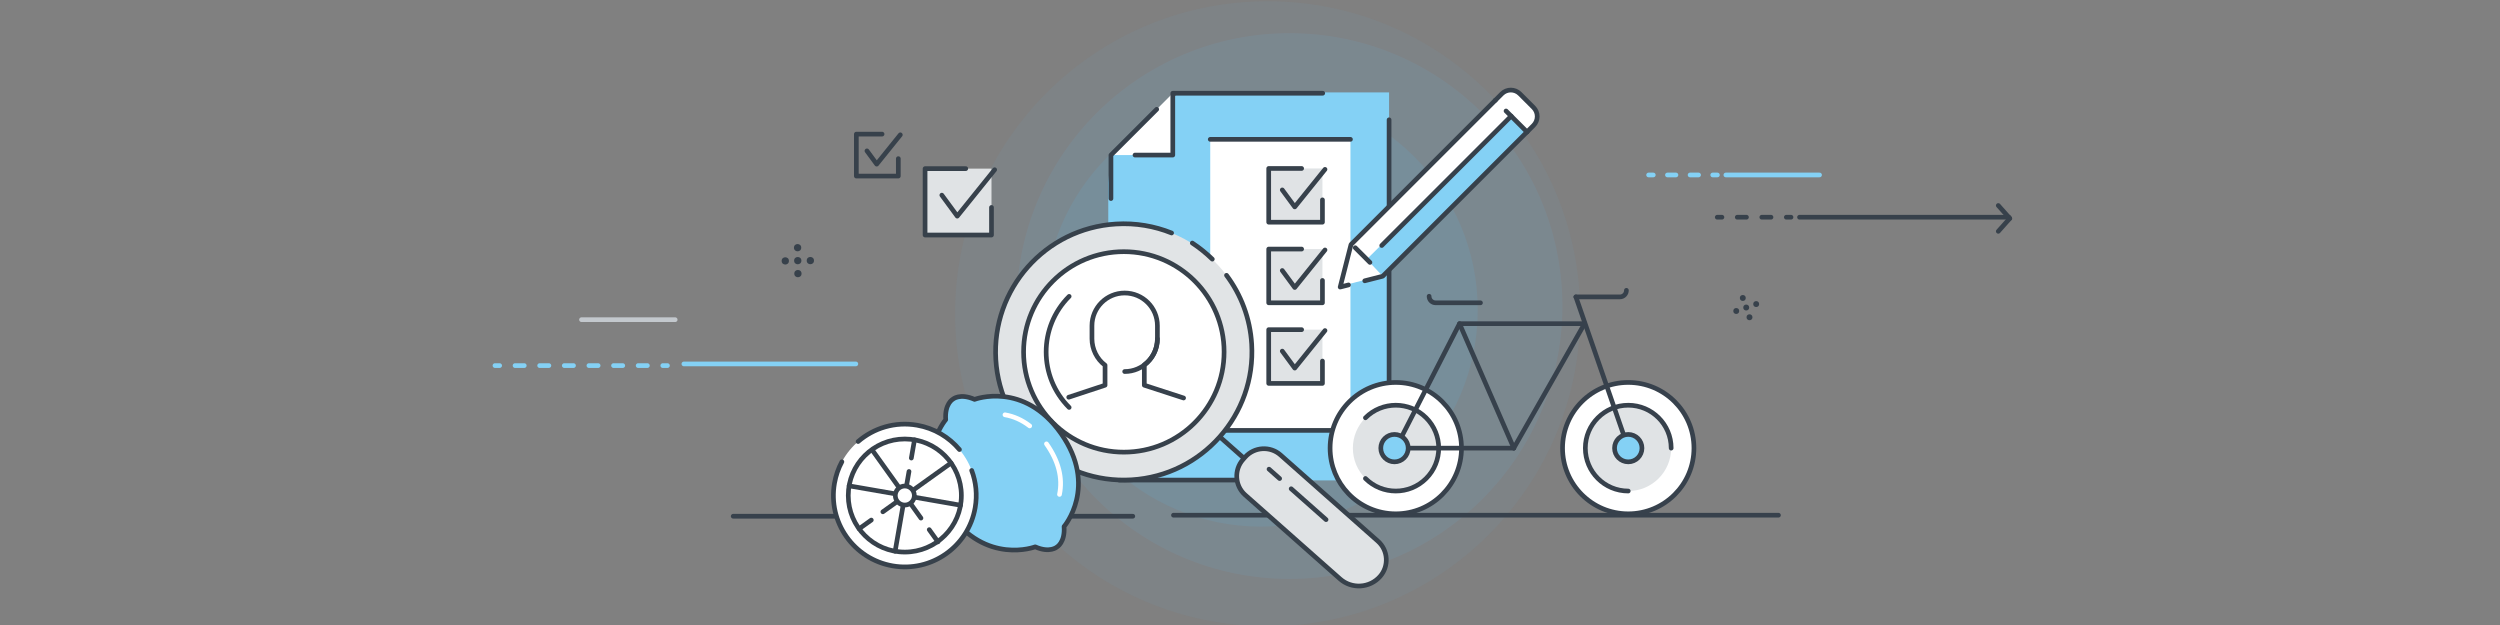 <?xml version="1.0" encoding="utf-8"?>
<svg xmlns:xlink="http://www.w3.org/1999/xlink" version="1.1" id="Layer_1" xmlns="http://www.w3.org/2000/svg" x="0px"
     y="0px"
     width="800px" height="200px" viewBox="0 0 800 200" style="enable-background:new 0 0 800 200;" xml:space="preserve">
<rect x="0" y="0" width="800" height="200" fill="#808080" stroke="none"/>
<style type="text/css">
.st0{opacity:0.05;fill:#59C5FB;}
.st1{opacity:0.08;fill:#59C5FB;}
.st2{opacity:0.1;fill:#59C5FB;}
.st3{fill:#37414B;}
.st4{fill:none;stroke:#C3C8CD;stroke-width:1.5;stroke-linecap:round;stroke-linejoin:round;stroke-miterlimit:10;}
.st5{fill:#84D1F5;stroke:#84D1F5;stroke-width:1.5;stroke-linecap:round;stroke-linejoin:round;stroke-miterlimit:10;}
.st6{fill:#84D1F5;}
.st7{fill:none;stroke:#84D1F5;stroke-width:1.5;stroke-linecap:round;stroke-linejoin:round;}
.st8{fill:none;stroke:#84D1F5;stroke-width:1.5;stroke-linecap:round;stroke-linejoin:round;stroke-dasharray:2.716,4.527;}
.st9{fill:none;stroke:#37414B;stroke-width:1.5;stroke-linecap:round;stroke-linejoin:round;}
.st10{fill:none;stroke:#37414B;stroke-width:1.5;stroke-linecap:round;stroke-linejoin:round;stroke-dasharray:2.944,4.906;}
.st11{fill:none;stroke:#37414B;stroke-width:1.5;stroke-linecap:round;stroke-linejoin:round;stroke-miterlimit:10;}
.st12{fill:none;stroke:#84D1F5;stroke-width:1.5;stroke-linecap:round;stroke-linejoin:round;stroke-miterlimit:10;}
.st13{fill:none;stroke:#84D1F5;stroke-width:1.5;stroke-linecap:round;stroke-linejoin:round;stroke-dasharray:2.955,4.924;}
.st14{fill:none;stroke:#37414C;stroke-width:1.5;stroke-linecap:round;stroke-linejoin:round;}
.st15{fill:#FFFFFF;}
.st16{fill:#E0E3E5;}
.st17{fill:none;stroke:#37414C;stroke-width:1.5;stroke-linecap:round;stroke-linejoin:round;stroke-miterlimit:10;}
.st18{fill:#FFFFFF;stroke:#37414C;stroke-width:1.5;stroke-linecap:round;stroke-linejoin:round;stroke-miterlimit:10;}
.st19{fill:#84D1F5;stroke:#37414C;stroke-width:1.5;stroke-linecap:round;stroke-linejoin:round;stroke-miterlimit:10;}
.st20{fill:#E1E4E6;}
.st21{fill:#E0E3E5;stroke:#37414B;stroke-width:1.5;stroke-linecap:round;stroke-linejoin:round;stroke-miterlimit:10;}
.st22{fill:#84D1F5;stroke:#37414B;stroke-width:1.5;stroke-linecap:round;stroke-linejoin:round;stroke-miterlimit:10;}
.st23{fill:none;stroke:#FFFFFF;stroke-width:1.5;stroke-linecap:round;stroke-linejoin:round;stroke-miterlimit:10;}
.st24{fill:#FFFFFF;stroke:#37414B;stroke-width:1.5;stroke-linecap:round;stroke-linejoin:round;stroke-miterlimit:10;}
.st25{fill:none;}
</style>
    <g>
        <ellipse class="st0" cx="405.645" cy="100.397" rx="100.02" ry="100"/>
        <ellipse class="st1" cx="412.635" cy="97.936" rx="87.341" ry="87.323"/>
        <ellipse class="st2" cx="403.514" cy="99.17" rx="69.363" ry="69.349"/>
    </g>
    <g>
        <circle class="st3" cx="255.227" cy="79.259" r="1.165"/>
        <circle class="st3" cx="255.28" cy="83.406" r="1.165"/>
        <circle class="st3" cx="255.332" cy="87.553" r="1.165"/>
        <circle class="st3" cx="251.293" cy="83.491" r="1.165"/>
        <circle class="st3" cx="259.313" cy="83.389" r="1.165"/>
    </g>
    <g>
        <circle class="st3" cx="561.978" cy="97.303" r="0.949"/>
        <circle class="st3" cx="558.789" cy="98.411" r="0.949"/>
        <circle class="st3" cx="555.599" cy="99.519" r="0.949"/>
        <circle class="st3" cx="557.697" cy="95.354" r="0.949"/>
        <circle class="st3" cx="559.84" cy="101.521" r="0.949"/>
    </g>
    <line class="st4" x1="186.079" y1="102.297" x2="216.057" y2="102.297"/>
    <g>
        <line class="st5" x1="552.275" y1="55.989" x2="582.254" y2="55.989"/>
            <g>
                <line class="st6" x1="527.555" y1="55.989" x2="549.57" y2="55.989"/>
                <g>
                    <line class="st7" x1="527.555" y1="55.989" x2="529.055" y2="55.989"/>
                    <line class="st8" x1="533.582" y1="55.989" x2="545.806" y2="55.989"/>
                    <line class="st7" x1="548.07" y1="55.989" x2="549.57" y2="55.989"/>
                </g>
            </g>
    </g>
    <g>
        <g>
            <line class="st9" x1="549.518" y1="69.509" x2="551.018" y2="69.509"/>
            <line class="st10" x1="555.924" y1="69.509" x2="569.169" y2="69.509"/>
            <line class="st9" x1="571.622" y1="69.509" x2="573.122" y2="69.509"/>
        </g>
    </g>
    <line class="st11" x1="575.848" y1="69.509" x2="642.84" y2="69.509"/>
    <line class="st11" x1="639.453" y1="65.763" x2="643.127" y2="69.892"/>
    <line class="st11" x1="639.453" y1="74.022" x2="643.127" y2="69.893"/>
    <g>
        <line class="st12" x1="218.841" y1="116.456" x2="273.868" y2="116.456"/>
        <g>
            <g>
                <line class="st7" x1="158.387" y1="116.988" x2="159.887" y2="116.988"/>
                <line class="st13" x1="164.811" y1="116.988" x2="209.622" y2="116.988"/>
                <line class="st7" x1="212.084" y1="116.988" x2="213.584" y2="116.988"/>
            </g>
        </g>
    </g>
    <polygon class="st6" points="354.647,153.726 444.507,153.726 444.507,29.573 377.307,29.573
355.502,49.62 354.647,58.519 "/>
    <path class="st14" d="M415.533,166.922"/>
    <line class="st14" x1="358.149" y1="153.617" x2="405.645" y2="153.617"/>
    <line class="st14" x1="375.511" y1="164.862" x2="569.107" y2="164.862"/>
    <g>
        <rect x="387.278" y="44.591" class="st15" width="44.865" height="93.131"/>
        <line class="st14" x1="387.278" y1="44.591" x2="432.143" y2="44.591"/>
        <line class="st14" x1="387.278" y1="137.722" x2="432.143" y2="137.722"/>
    </g>
    <g>
        <rect x="296.022" y="53.962" class="st16" width="21.256" height="21.251"/>
        <polyline class="st11" points="318.288,54.316 306.323,69.167 301.388,62.449 "/>
        <polyline class="st11" points="317.277,66.379 317.277,75.213 296.022,75.213 296.022,53.962
309.045,53.962 "/>
    </g>
    <g>
        <g>
            <rect x="405.986" y="105.491" class="st16" width="17.194" height="17.191"/>
            <polyline class="st11" points="423.999,105.777 414.319,117.791 410.328,112.356 "/>
            <polyline class="st11" points="423.181,115.535 423.181,122.681 405.986,122.681 405.986,105.491
416.521,105.491 "/>
        </g>
        <g>
            <rect x="405.986" y="79.7" class="st16" width="17.194" height="17.191"/>
            <polyline class="st11" points="423.999,79.986 414.319,92 410.328,86.565 "/>
            <polyline class="st11" points="423.181,89.744 423.181,96.89 405.986,96.89 405.986,79.7
416.521,79.7 "/>
        </g>
        <g>
            <rect x="405.986" y="53.909" class="st16" width="17.194" height="17.191"/>
            <polyline class="st11" points="423.999,54.195 414.319,66.208 410.328,60.774 "/>
            <polyline class="st11" points="423.181,63.953 423.181,71.099 405.986,71.099 405.986,53.909
416.521,53.909 "/>
        </g>
    </g>
    <g>
        <polyline class="st11" points="288.103,43.14 280.541,52.525 277.423,48.279 "/>
        <polyline class="st11" points="287.464,50.762 287.464,56.345 274.031,56.345 274.031,42.916
282.262,42.916 "/>
    </g>
    <path class="st17" d="M446.168,119.512"/>
    <g>
        <path class="st18" d="M446.65,164.422c11.61,0,21.025-9.409,21.025-21.021
        c0-11.607-9.415-21.018-21.025-21.018c-11.61,0-21.022,9.412-21.022,21.018
        c0,5.631,2.213,10.743,5.816,14.516C435.272,161.925,440.67,164.422,446.65,164.422z"/>
        <path class="st18" d="M542.063,143.404c0-11.608-9.416-21.021-21.025-21.021
c-11.612,0-21.022,9.413-21.022,21.021c0,11.608,9.41,21.018,21.022,21.018
C532.647,164.422,542.063,155.012,542.063,143.404z"/>
        <ellipse class="st16" cx="446.652" cy="143.402" rx="13.733" ry="13.73"/>
        <ellipse class="st16" cx="521.04" cy="143.402" rx="13.733" ry="13.73"/>
        <path class="st17" d="M504.28,95.007h14.106c1.148-0.01,2.073-0.949,2.064-2.1"/>
        <line class="st17" x1="484.413" y1="143.39" x2="507.054" y2="103.571"/>
        <line class="st17" x1="467.044" y1="103.571" x2="484.413" y2="143.39"/>
        <path class="st17" d="M473.749,96.899h-14.371c-1.148-0.01-2.072-0.949-2.064-2.1"/>
        <line class="st17" x1="484.413" y1="143.404" x2="446.65" y2="143.404"/>
        <polyline class="st17" points="507.054,103.571 467.044,103.571 446.652,143.402 "/>
        <line class="st17" x1="521.038" y1="143.404" x2="504.28" y2="95.007"/>
        <path class="st17" d="M534.772,143.403c0-7.582-6.15-13.73-13.733-13.73
c-7.585,0-13.731,6.148-13.731,13.73c0,7.582,6.147,13.729,13.731,13.729"/>
        <path class="st17" d="M436.941,153.11c5.363,5.361,14.06,5.361,19.422,0
c5.363-5.362,5.361-14.055-0.001-19.416c-5.362-5.361-14.056-5.362-19.419,0"/>
        <circle class="st19" cx="521.04" cy="143.404" r="4.387"/>
        <circle class="st19" cx="446.238" cy="143.404" r="4.387"/>
    </g>
    <g>
        <ellipse class="st20" cx="359.601" cy="112.61" rx="41.013" ry="41.005"/>
        <path class="st11" d="M392.486,88.099c4.62,6.184,7.549,13.741,8.053,22.022
c1.375,22.605-15.839,42.044-38.448,43.419s-42.052-15.835-43.427-38.44
s15.839-42.044,38.448-43.419c6.284-0.382,12.324,0.672,17.799,2.878"/>
        <line class="st11" x1="390.555" y1="139.985" x2="398.103" y2="146.666"/>
        <path class="st21" d="M441.609,184.485v0c-3.302,3.729-9.055,4.079-12.785,0.778
l-30.376-26.888c-3.303-2.924-3.613-8.018-0.688-11.32l0.689-0.778
c2.923-3.301,8.016-3.611,11.318-0.688l31.154,27.576
C444.223,176.088,444.533,181.182,441.609,184.485z"/>
        <line class="st17" x1="406.09" y1="150.132" x2="409.48" y2="153.134"/>
        <ellipse class="st15" cx="359.628" cy="112.61" rx="32.081" ry="32.075"/>
        <line class="st17" x1="413.175" y1="156.404" x2="424.337" y2="166.284"/>
        <ellipse class="st11" cx="359.628" cy="112.61" rx="32.081" ry="32.075"/>
        <path class="st11" d="M381.536,77.775c2.293,1.514,4.436,3.239,6.4,5.149"/>
        <path class="st17" d="M370.37,108.422c0,5.782-4.689,10.47-10.472,10.47l0,0"/>
        <path class="st14" d="M378.748,127.357l-12.566-4.087v-6.52c2.63-1.962,4.182-5.048,4.189-8.329
v-4.188c0-5.782-4.689-10.47-10.472-10.47S349.426,98.452,349.426,104.234v4.188
c0.007,3.281,1.559,6.477,4.189,8.439v6.41l-11.619,3.841"/>
        <g>
            <path class="st14" d="M342.127,130.378c-9.815-9.813-9.815-25.723,0-35.536"/>
        </g>
    </g>
    <line class="st14" x1="362.499" y1="165.192" x2="234.624" y2="165.192"/>
    <g>
        <path class="st22" d="M303.587,164.045c-11.934-16.951-0.961-29.743-0.961-29.743
c-0.365-5.118,2.287-6.557,2.287-6.557s2.25-2.011,6.946,0.06
c0,0,15.746-6.011,27.68,10.94l0,0c11.934,16.951,0.961,29.743,0.961,29.743
c0.365,5.118-2.287,6.557-2.287,6.557s-2.25,2.011-6.946-0.06c0,0-15.746,6.011-27.68-10.94
H303.587z"/>
        <path class="st23" d="M329.51,136.296c-2.431-1.875-5.078-3.067-7.919-3.56"/>
        <path class="st23" d="M339.036,158.215c1.092-5.262-0.31-10.707-4.166-16.185"/>
        <path class="st23" d="M298.604,130.481"/>
        <path class="st23" d="M306.982,152.862"/>
        <ellipse class="st15" cx="289.542" cy="158.57" rx="22.849" ry="22.844"/>
        <ellipse class="st11" cx="289.542" cy="158.57" rx="18.097" ry="18.093"/>
        <g>
            <path class="st11" d="M269.4,147.77c-1.126,2.099-1.94,4.412-2.37,6.887
c-2.161,12.43,6.166,24.258,18.599,26.419c12.433,2.161,24.263-6.165,26.424-18.595
c0.723-4.159,0.272-8.251-1.114-11.936"/>
            <path class="st11" d="M307.023,143.859c-3.342-3.975-8.051-6.837-13.569-7.796
c-7.025-1.221-13.858,0.906-18.863,5.23"/>
        </g>
        <line class="st11" x1="307.371" y1="161.668" x2="271.712" y2="155.471"/>
        <line class="st11" x1="282.517" y1="163.772" x2="304.335" y2="148.16"/>
        <line class="st11" x1="274.907" y1="169.217" x2="278.814" y2="166.422"/>
        <line class="st11" x1="290.88" y1="150.872" x2="286.443" y2="176.396"/>
        <line class="st11" x1="291.627" y1="146.576" x2="292.641" y2="140.744"/>
        <line class="st11" x1="294.705" y1="165.791" x2="279.09" y2="143.978"/>
        <line class="st11" x1="300.152" y1="173.399" x2="297.356" y2="169.494"/>
        <circle class="st24" cx="289.542" cy="158.57" r="3.048"/>
    </g>
    <line class="st17" x1="444.507" y1="38.339" x2="444.507" y2="122.383"/>
    <g>
        <polygon class="st15" points="375.291,49.62 375.291,29.834 355.502,49.62 "/>
        <polyline class="st17"
                  points="363.2,49.62 375.291,49.62 375.291,29.834 423.273,29.834 "/>
        <polyline class="st17" points="355.502,63.543 355.502,49.62 370.145,34.979 "/>
    </g>
    <g>
        <path class="st15" d="M488.643,41.953l2.073-2.073c1.594-1.593,1.594-4.177,0-5.77l-4.369-4.368
c-1.594-1.593-4.178-1.593-5.771,0l-2.073,2.073l-46.177,46.168l-3.469,13.607l2.665-0.679
l10.944-2.789L488.643,41.953z"/>
        <path class="st6" d="M437.379,82.97l5.088,5.419c0,0,46.491-45.999,46.175-46.168
c-0.316-0.169-5.069-5.069-5.069-5.069L437.379,82.97z"/>
        <g>
            <polyline class="st11"
                  points="431.522,91.178 428.857,91.857 432.326,78.251 478.503,32.083 "/>
            <polyline class="st11" points="488.643,42.221 442.467,88.389 436.724,89.853 "/>
            <line class="st11" x1="481.936" y1="35.515" x2="488.643" y2="42.221"/>
            <path class="st11" d="M488.643,42.221l2.073-2.073c1.594-1.593,1.594-4.177,0-5.77
l-4.369-4.368c-1.594-1.593-4.178-1.593-5.771,0l-2.073,2.073"/>
            <line class="st11" x1="483.573" y1="37.152" x2="442.154" y2="78.564"/>
            <line class="st11" x1="433.685" y1="79.278" x2="438.379" y2="83.97"/>
        </g>
    </g>
    <rect x="-0.229" y="-0.197" class="st25" width="800" height="200"/>
</svg>
